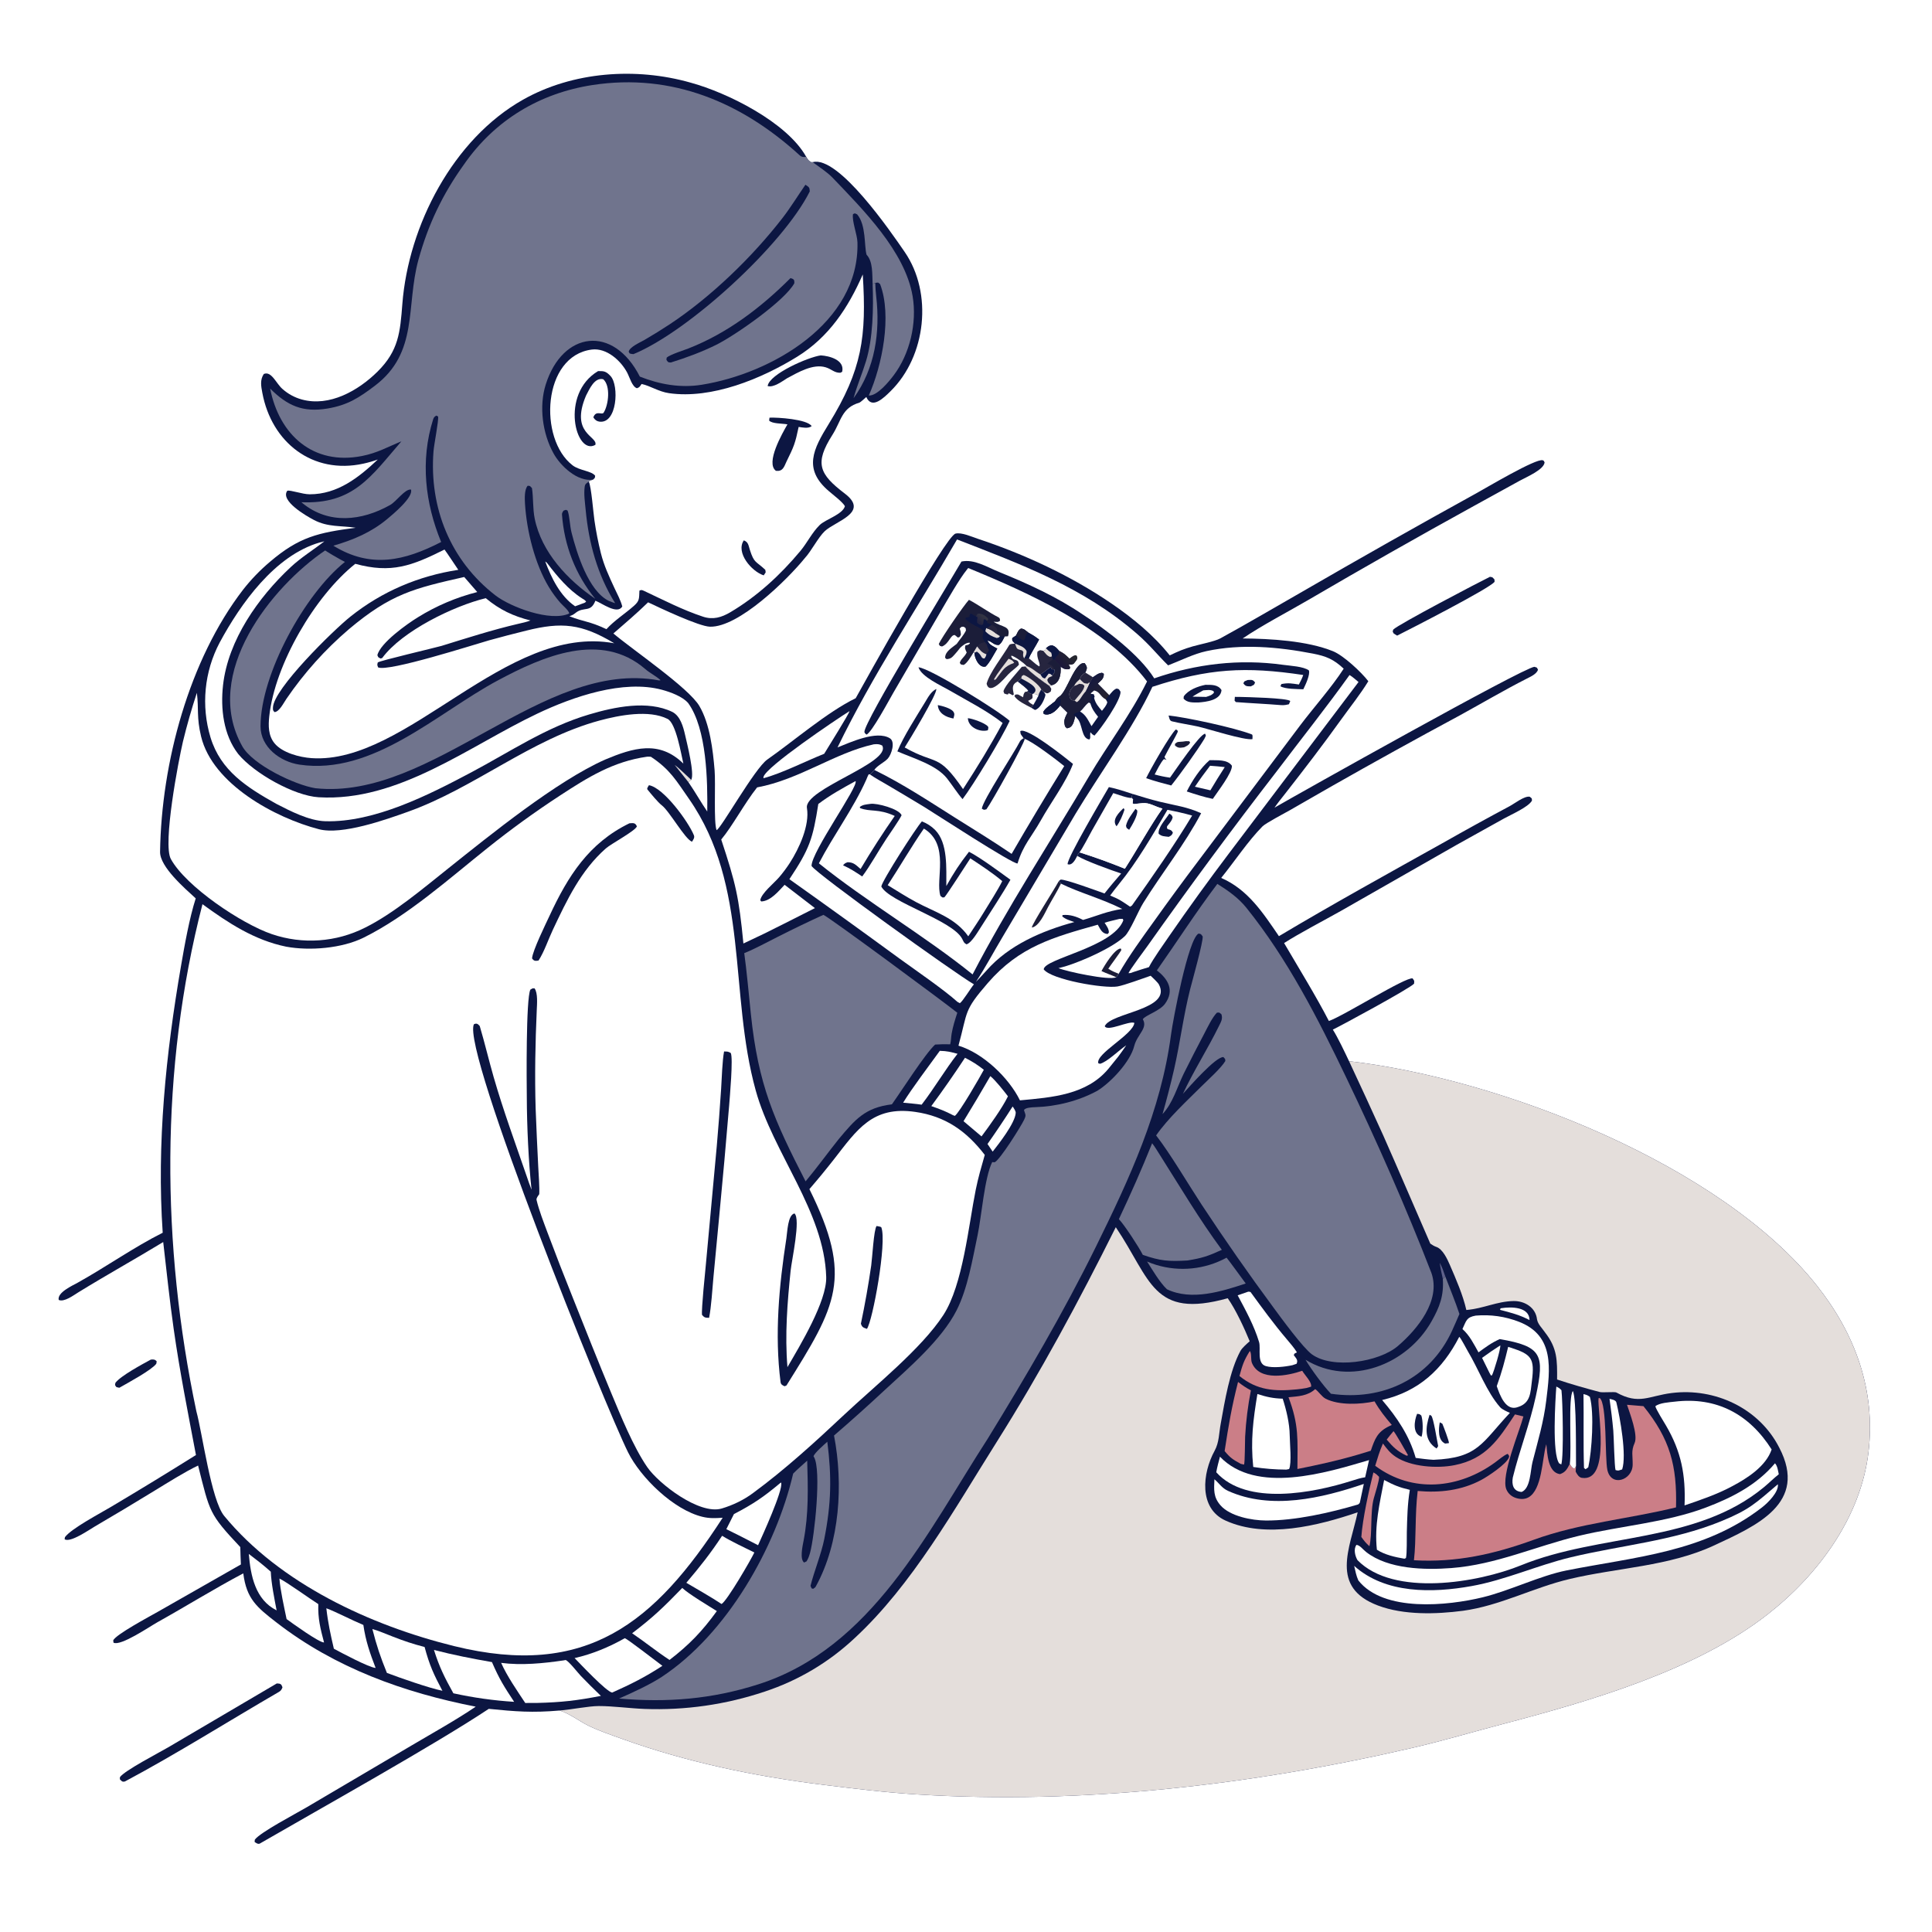 <?xml version="1.0" encoding="utf-8" ?><svg xmlns="http://www.w3.org/2000/svg" xmlns:xlink="http://www.w3.org/1999/xlink" width="400" height="400" viewBox="0 0 400 400"><rect x="0" y="0" width="400" height="400" fill="#808080" stroke="none"/><path fill="white" transform="scale(0.391 0.391)" d="M0 0L1024 0L1024 1024L0 1024L0 0Z"/><path fill="#0C1642" transform="scale(0.391 0.391)" d="M200.039 243.331C197.542 244.218 194.992 244.946 192.403 245.511C165.548 251.374 143.823 234.332 138.908 208.017C138.248 204.485 137.587 201.184 139.687 198.03C143.726 196.322 146.109 202.911 149.538 205.936C152.467 208.555 155.96 210.465 159.747 211.515C174.47 215.602 189.769 206.792 199.848 196.83C211.122 185.687 211.889 175.896 213.048 160.956C216.269 119.401 239.905 73.708 276.915 52.797C303.324 37.857 336.725 35.529 365.673 43.757C385.342 49.114 416.743 64.828 426.886 83.015C427.825 84.548 427.955 85.014 429.551 85.884L430.324 85.858C443.987 82.202 471.837 122.93 479.051 133.425C494.058 155.259 490.399 188.606 471.578 207.125C468.097 210.55 461.686 217.032 458.716 210.216C458.08 210.795 455.578 213.063 455.079 213.208C445.603 215.946 445.536 222.768 440.757 230.295C431.224 245.309 433.681 250.981 447.371 261.38C460.611 271.464 442.283 275.937 436.674 281.302C433.209 284.617 429.632 291.773 426.181 295.507C416.837 307.017 391.107 332.271 375.915 331.845C370.06 331.68 349.34 321.865 343.173 318.941C337.16 324.778 331.12 329.963 324.792 335.434C335.117 344.146 364.682 364.233 370.327 373.845C375.905 383.344 377.505 397.139 378.397 407.909C378.978 414.919 377.84 435.62 379.439 439.562C381.648 438.984 399.647 406.833 406.279 402.194C420.151 392.492 438.007 377.055 453.098 369.715C458.055 360.841 500.675 283.888 505.95 282.554C509.147 281.746 514.741 284.288 517.885 285.328C542.419 293.44 567.175 304.963 588.533 319.564C599.837 327.293 610.838 336.277 619.394 347.03C624.092 344.803 626.62 343.689 631.552 342.27C635.128 341.24 643.193 339.661 646.108 338.067C660.636 330.126 675.166 321.523 689.563 313.305C720.155 295.583 750.934 278.184 781.893 261.111C787.278 258.139 813.229 242.682 816.872 243.703C817.568 243.898 817.57 244.28 817.882 244.863C817.452 248.754 808.33 252.557 804.701 254.557L780.227 268.032C750.821 284.228 721.625 300.803 692.647 317.752C681.768 324.11 668.101 331.196 658.014 338.072C672.499 338.178 692.042 339.258 705.82 344.818C711.385 347.064 720.847 355.882 724.544 360.709C720.308 367.666 714.994 374.25 710.245 380.876C700.578 394.362 690.496 407.496 680.267 420.555C678.501 422.81 676.466 425.305 674.867 427.665C687.053 420.604 806.268 353.697 812.467 353.08C814.177 353.674 813.584 353.139 814.395 354.637C813.658 356.883 810.657 358.218 808.513 359.307C796.549 365.386 784.786 372.336 772.959 378.821C750.057 391.132 727.302 403.714 704.7 416.567L683.258 428.876C680.632 430.361 670.201 435.876 668.518 437.569C660.916 445.223 653.61 456.285 646.637 464.87C660.713 470.965 668.733 483.285 677.205 495.713C705.078 479.07 736.106 461.937 764.56 446.045C776.053 439.527 787.628 433.155 799.283 426.931C801.982 425.516 807.106 421.399 810.009 421.864C811.364 423.069 811.061 422.357 811.186 423.956C809.276 427.377 800.227 431.281 796.471 433.367L771.311 447.367L710.015 482.35C701.269 487.285 687.996 494.18 679.945 499.361C687.406 512.12 696.955 527.609 703.658 540.63C711.247 538.055 744.523 517.086 748.006 518.085C749.081 519.772 748.844 518.88 748.78 520.849C746.833 523.232 710.64 542.85 705.75 545.19C708.33 549.22 712.198 557.359 714.338 561.909C794.216 571.128 911.203 616.442 962.226 680.962C982.408 706.483 993.282 736.284 989.372 769.031C985.252 803.544 962.738 833.919 935.904 854.886C897.946 884.546 841.882 900.779 795.764 912.893C779.884 917.064 764.127 921.759 748.131 925.463C662.579 945.273 572.985 955.626 485.186 950.148C468.649 949.116 452.163 947.083 435.724 945.049C399.811 940.604 363.748 933.098 329.66 920.843C323.728 918.71 317.426 916.586 311.749 913.855C307.025 911.583 301.215 907.043 296.249 905.745C281.86 907.001 272.957 906.263 258.811 904.863C230.056 923.963 169.62 957.666 137.633 976.158C136.713 976.69 135.6 975.898 134.816 975.325L134.925 974.145C137.57 970.354 156.696 960.328 162.085 957.16L217.875 924.284C228.55 917.984 241.874 910.535 251.902 903.704C213.754 896.237 177.479 883.179 146.451 859.156C136.001 851.065 130.538 846.652 128.82 833.121C113.452 841.241 98.58 850.509 83.401 858.97C79.25 861.284 63.922 871.788 60.109 869.821L59.949 868.637C61.118 865.579 79.325 855.892 83.468 853.522L127.558 828.397C127.387 825.416 127.34 822.207 127.24 819.203C110.61 801.489 111.157 800.84 104.896 776.017C97.838 779.376 88.801 785.108 82.007 789.239C71.453 795.717 60.83 802.082 50.139 808.331C46.973 810.181 37.364 816.941 34.222 815.086L34.373 813.967C37.695 809.4 53.138 801.288 58.691 797.957C73.824 788.97 88.849 779.802 103.761 770.453C99.53 748.056 95.202 726.451 91.979 703.78C89.746 688.077 88.245 673.345 86.422 657.679C71.58 666.7 56.334 675.16 41.536 684.274C38.918 685.887 33.958 689.628 31.09 688.332C30.182 684.403 38.289 680.788 41.164 679.187C56.228 670.799 70.75 660.492 86.156 652.748C82.944 605.571 87.822 557.989 95.845 511.482C97.753 500.425 100.273 486.208 103.64 475.707C97.943 470.478 84.642 459.046 84.759 451.074C85.453 403.889 100.145 349.306 128.757 312.193C132.972 306.809 137.733 301.876 142.964 297.474C158.443 284.25 168.592 282.046 188.32 279.454C180.542 278.232 173.73 279.25 166.212 275.323C162.143 273.198 148.226 265.158 152.124 259.866C153.743 259.336 160.085 261.734 163.995 261.734C178.766 261.736 189.964 252.841 200.039 243.331Z"/><path fill="#E4DEDB" transform="scale(0.391 0.391)" d="M714.338 561.909C794.216 571.128 911.203 616.442 962.226 680.962C982.408 706.483 993.282 736.284 989.372 769.031C985.252 803.544 962.738 833.919 935.904 854.886C897.946 884.546 841.882 900.779 795.764 912.893C779.884 917.064 764.127 921.759 748.131 925.463C662.579 945.273 572.985 955.626 485.186 950.148C468.649 949.116 452.163 947.083 435.724 945.049C399.811 940.604 363.748 933.098 329.66 920.843C323.728 918.71 317.426 916.586 311.749 913.855C307.025 911.583 301.215 907.043 296.249 905.745C302.32 905.288 311.653 903.377 317.061 903.369C324.438 903.358 333.514 904.604 341.22 904.897C362.792 905.714 384.334 902.618 404.803 895.758C422.524 889.937 438.76 880.315 452.375 867.565C483.116 839.197 505.467 798.915 527.621 763.774C550.907 726.84 571.35 688.887 590.822 649.819C609.568 677.595 610.224 698.522 650.096 687.438C654.308 693.364 658.961 703.446 661.731 710.218C660.305 711.472 657.747 713.664 656.839 715.326C651.111 725.812 648.524 742.056 646.396 753.809C645.442 758.787 645.62 763.716 643.14 768.234C636.733 779.91 634.51 798.692 649.05 805.216C670.425 814.806 697.737 807.961 718.897 800.789C714.805 819.906 704.019 840.496 729.68 850.153C743.343 855.295 760.394 854.785 774.631 852.933C794.275 850.275 812.011 840.606 831.179 836.093C856.457 830.08 883.743 829.468 907.68 818.307C929.911 807.941 957.535 796.057 942.16 766.594C931.557 745.68 908.076 734.766 885.217 737.618C872.968 739.147 867.935 744.025 855.887 737.337C855.004 736.847 848.653 737.51 847.047 737.085C839.472 735.082 831.949 732.957 824.498 730.46C824.557 720.286 824.688 713.958 818.071 705.478C816.627 703.305 814.303 701.237 813.862 698.575C813.165 692.415 807.437 688.799 801.395 688.92C792.52 689.099 785.686 692.865 776.449 693.664C774.671 685.776 770.946 677.243 767.72 669.803C766.329 666.594 763.914 661.342 760.47 660.221C759.424 659.88 758.273 659.143 757.364 658.511C749.009 639.386 740.83 620.154 732.375 601.071C726.443 587.98 720.431 574.926 714.338 561.909Z"/><path fill="#70748D" transform="scale(0.391 0.391)" d="M143.048 205.76C152.177 214.833 160.299 218.505 173.431 216.316C184.097 214.537 190.216 210.533 198.501 204.26C221.769 186.646 214.809 162.313 221.547 137.623C226.76 118.739 234.352 102.856 245.703 87.05C262.044 63.508 285.955 49.29 313.729 45.024C355.845 38.556 392.8 54.252 423.382 82.189C424.478 83.191 425.513 83.282 426.886 83.015C427.825 84.548 427.955 85.014 429.551 85.884L430.324 85.858C433.493 88.224 438.073 91.188 440.814 94.053C456.969 110.941 479.243 133.119 483.247 156.854C485.659 171.144 481.718 187.522 473.178 198.785C470.675 202.091 464.445 209.734 460.032 209.434C467.116 193.488 472.406 167.218 466.028 150.457C464.617 149.328 465.424 149.607 463.463 149.782L462.059 150.407C461.813 145.17 462.287 138.432 458.85 134.866C457.535 130.214 458.702 119.096 453.836 113.47C452.311 112.884 453.007 112.808 451.677 113.38C451.01 116.996 453.92 124.185 454.033 128.331C455.2 170.908 408.553 197.833 371.518 203.74C360.267 205.535 349.282 203.549 338.802 199.422C324.775 171.801 297.892 175.303 288.971 203.617C285.316 215.219 287.277 229.502 293.039 239.962C296.76 246.784 305.846 255.278 314.054 253.962C313.319 254.251 312.286 254.534 311.806 255.045C310.473 255.905 309.807 256.234 309.6 257.742C309.067 261.624 309.748 266.012 310.106 269.867C311.75 287.562 316.275 304.186 325.739 319.411C325.03 319.175 322.912 318.444 322.303 318.143C311.526 312.818 305.464 292.944 302.686 282.206C301.69 278.358 301.66 273.293 300.556 270.373C299.318 269.78 299.989 269.907 298.44 270.373C297.994 270.953 297.521 271.671 297.578 272.453C298.757 288.893 304.747 304.332 315.205 317.071C300.678 307.188 286.728 292.492 283.114 274.539C282.071 269.361 282.482 263.776 281.68 258.45C280.283 257.094 281.064 257.377 279.424 257.211C277.631 259.147 277.829 264.05 277.986 266.641C278.86 281.076 283.208 298.572 290.643 310.886C292.41 313.807 294.428 316.569 296.672 319.141C297.963 320.611 301.248 323.259 301.429 324.866C291.484 329.424 270.34 321.449 262.358 315.286C238.473 296.843 227.209 268.748 229.548 238.944C229.836 235.278 232.334 222.778 231.984 220.577L231.12 220.051C230.185 220.514 229.708 220.914 229.35 222.053C222.436 244.012 225.169 266.62 233.597 286.998C214.055 297.039 196.347 301.164 176.516 288.957C187.061 285.895 196.636 281.867 205.125 274.761C207.854 272.477 219.033 263.29 217.612 259.211C214.365 258.865 210.016 265.473 206.53 267.432C191.571 275.839 174.086 277.822 160.126 266.387L159.584 265.937C187.116 267.096 196.386 252.399 212.534 233.701C205.134 236.716 199.83 239.852 191.663 241.463C165.882 246.547 147.874 230.331 143.048 205.76Z"/><path fill="#0C1642" transform="scale(0.391 0.391)" d="M426.479 97.825C428.42 99.07 428.703 99.23 428.78 101.38C414.578 129.732 364.712 175.453 335.446 187.507C334.543 187.488 334.344 187.385 333.455 187.187L332.898 186.249C333.349 183.698 339.048 181.287 341.308 179.963C345.877 177.311 350.369 174.527 354.777 171.615C376.539 157.179 398.324 136.113 414.348 115.44C418.515 110.064 422.547 103.512 426.479 97.825Z"/><path fill="#0C1642" transform="scale(0.391 0.391)" d="M418.587 147.248C420.474 147.764 420.672 148.245 420.618 149.96C415.578 159.27 389.295 177.597 379.202 182.607C371.752 186.304 363.217 189.48 355.225 191.949C353.65 191.961 353.614 191.598 352.875 190.53C352.924 190.138 352.974 189.747 353.023 189.356C354.712 187.797 362.504 185.305 364.497 184.525C385.263 176.395 402.965 162.862 418.587 147.248Z"/><path fill="white" transform="scale(0.391 0.391)" d="M456.844 145.325C458.911 178.352 456.52 195.727 438.858 224.444C430.648 237.792 425.037 248.417 439.053 260.197C440.965 261.885 446.318 265.905 447.394 268.037C446.18 272.428 437.128 274.977 434.015 278.029C430.012 281.953 427.386 287.455 423.837 291.714C413.264 304.404 400.941 315.777 386.685 324.209C382.062 326.938 377.537 328.276 372.313 326.56C361.431 322.985 351.302 317.691 340.965 312.856C339.924 312.369 339.513 312.271 338.584 312.747C338.361 316.874 338.756 318.057 335.746 320.74C331 324.971 325.338 328.497 321.105 333.159C312.226 328.914 309.283 329.362 301.509 326.308C303.18 325.69 303.442 325.579 304.812 324.503C309.313 320.966 312.693 324.654 315.275 318.081C318.836 319.442 326.842 325.592 329.503 321.154C328.648 317.804 326.821 314.532 325.352 311.357C322.48 305.155 319.826 299.52 318.157 292.86C316.741 287.173 315.611 281.418 314.772 275.617C314.133 271.205 313.138 258.036 311.806 255.045C312.286 254.534 313.319 254.251 314.054 253.962C315.207 252.752 314.906 253.438 315.145 251.915C313.269 249.332 306.839 249.207 303.177 246.386C285.048 232.424 287.172 188.41 313.361 185.098C321.183 184.108 328.705 190.91 332.091 197.301C333.456 199.878 334.708 204.778 337.265 205.574C338.734 205.086 338.822 204.621 339.727 203.322C344.461 204.337 348.709 207.393 354.288 208.193C376.863 211.431 403.172 200.593 422.074 188.916C438.914 178.513 449.172 162.89 456.844 145.325Z"/><path fill="#0C1642" transform="scale(0.391 0.391)" d="M316.681 196.508C319.692 196.437 320.905 196.527 323.322 199.159C327.912 204.156 326.8 224.705 317.277 223.244C315.922 223.036 314.945 222.256 314.181 220.995C315.598 217.036 318.734 219.921 319.619 218.537C322.3 214.348 323.381 204.241 319.41 200.802C314.82 199.696 312.146 205.993 310.317 209.463C301.674 229.729 316.66 230.928 315.248 235.558C304.803 241.54 296.389 208.567 316.681 196.508Z"/><path fill="#0C1642" transform="scale(0.391 0.391)" d="M407.453 221.156C411.625 220.95 427.402 221.942 429.786 225.645C427.947 227.047 424.987 226.363 422.898 226.058C421.049 234.858 420.398 236.394 416.496 244.33C415.101 247.382 414.519 249.691 410.876 249.317C405.188 245.137 414.294 229.393 416.961 224.701C414.108 224.182 408.877 224.434 407.265 222.698L407.453 221.156Z"/><path fill="#0C1642" transform="scale(0.391 0.391)" d="M434.602 188.185C439.247 188.45 447.392 190.62 445.941 196.87L444.987 197.384C441.784 197.481 440.419 195.476 437.245 194.502C430.522 192.439 422.561 197.197 416.795 200.276C414.161 201.926 409.54 205.396 406.475 204.408C407.354 198.066 427.985 189.075 434.602 188.185Z"/><path fill="#0C1642" transform="scale(0.391 0.391)" d="M393.86 286.132C396.274 287.041 396.258 288.641 397.08 291.209C399.379 298.397 400.253 297.015 405.232 301.723C405.526 303.639 405.631 302.666 404.385 304.659C397.933 302.576 389.47 292.583 393.86 286.132Z"/><path fill="#70748D" transform="scale(0.391 0.391)" d="M462.059 150.407L463.463 149.782C463.527 152.224 463.692 154.521 463.968 156.951C466.128 175.93 463.376 195.124 451.981 210.844C453.899 203.872 456.557 197.836 458.578 191.181C462.243 179.108 462.578 163.164 462.059 150.407Z"/><path fill="white" transform="scale(0.391 0.391)" d="M342.598 400.685C343.325 400.597 343.925 400.685 344.671 400.73C354.891 407.502 358.092 413.389 364.878 423.085C396.904 469.157 385.845 525.741 400.172 577.429C409.413 610.77 436.481 641.461 437.488 676.19C437.86 689.012 423.7 712.337 416.963 723.92C415.549 706.838 416.895 689.782 418.656 672.789C419.241 667.136 424.061 645.47 420.686 642.535C417.123 643.308 416.917 652.391 416.401 655.708C412.524 680.666 410.092 706.743 413.322 731.877C413.49 733.186 414.479 733.602 415.458 734.041L416.451 733.615C442.958 691.226 451.89 676.663 428.593 629.657C433.061 624.494 437.4 619.22 441.607 613.842C453.861 598.131 461.985 585.512 484.606 588.763C500.604 591.063 511.707 598.863 521.446 611.532C519.611 617.963 517.982 623.48 516.663 630.014C512.889 648.703 509.872 680.371 499.533 696.302C487.931 714.181 462.975 734.107 446.909 749.213C431.843 763.381 415.487 778.287 398.884 790.474C393.988 794.191 387.998 797.05 382.149 798.777C370.33 802.265 348.761 785.65 342.713 776.841C335.319 766.07 328.649 749.593 323.544 737.34C316.694 720.902 310 703.946 303.368 687.306C298.724 675.776 294.223 664.189 289.867 652.547C287.845 647.094 285.451 641.046 284.111 635.406C283.88 634.435 284.917 633.259 285.539 632.328C285.755 628.846 285.177 621.388 285 617.69C284.48 607.51 284.024 597.326 283.633 587.14C283.101 569.723 283.447 552.114 284.227 534.721C284.363 531.694 284.858 525.783 283.06 523.36C281.542 523.358 282.277 523.206 280.828 524.027C278.473 528.868 278.838 573.012 278.952 581.076C278.99 596.018 279.867 615.315 281.461 629.986C280.516 627.631 279.712 625.222 278.887 622.823C272.897 605.401 266.515 588.09 261.412 570.38C258.819 561.38 256.693 552.262 254.026 543.288C253.005 542.128 252.341 541.666 250.929 542.371C244.357 556.127 320.426 744.669 332.578 769.046C339.27 782.472 356.682 799.485 371.978 803.176C375.7 804.074 378.917 803.939 382.671 803.659C346.624 859.411 310.617 888.919 240.457 871.627C196.347 860.755 148.281 838.623 118.706 802.689C111.804 794.304 107.135 758.819 103.973 747.277C85.438 659.448 84.687 566.04 107.21 478.778C120.853 488.714 134.702 497.836 151.515 501.271C163.977 503.581 181.08 502.187 192.617 496.459C215.876 484.912 237.799 465.282 258.054 449.109C270.388 439.232 283.191 429.956 296.42 421.314C311.304 411.584 324.634 403.252 342.598 400.685Z"/><path fill="#0C1642" transform="scale(0.391 0.391)" d="M383.402 556.772C385.15 556.823 385.362 556.692 386.917 557.538C388.338 559.916 386.378 581.471 386.093 585.358C384.486 604.769 382.748 624.17 380.882 643.558L377.766 676.392C377.189 682.757 376.655 691.828 375.474 697.805C373.422 697.754 372.968 697.704 371.729 696.254C371.344 693.287 373.395 673.497 373.814 669.033L379.545 606.843C380.418 596.798 381.183 586.743 381.838 576.682C382.188 571.117 382.455 561.842 383.402 556.772Z"/><path fill="#0C1642" transform="scale(0.391 0.391)" d="M333.293 435.942C335.357 435.83 336.354 435.551 337.246 437.572C336.379 439.994 323.659 446.727 320.764 449.282C307.555 460.939 300.167 476.613 292.779 492.25C290.445 497.189 288.127 504.075 285.169 508.605C283.383 508.949 282.698 508.872 281.725 507.471C282.024 503.347 289.005 489.178 290.988 484.912C300.788 463.823 311.775 446.428 333.293 435.942Z"/><path fill="#0C1642" transform="scale(0.391 0.391)" d="M464.155 649.191C464.78 649.29 466.525 649.525 466.679 649.922C469.732 657.795 462.055 699.597 459.048 703.658C457.062 702.953 456.507 702.823 455.855 700.926C458.003 690.705 459.827 680.418 461.324 670.082C461.909 665.883 462.67 651.222 464.155 649.191Z"/><path fill="#0C1642" transform="scale(0.391 0.391)" d="M343.62 415.776C351.388 417.074 364.46 435.037 367.434 442.291C367.965 443.586 367.02 444.712 366.415 445.704C362.658 444.295 354.543 429.545 350.354 426.357C348.421 424.886 344.461 420.069 342.839 418.054C342.375 417.478 343.26 416.438 343.62 415.776Z"/><path fill="#70748D" transform="scale(0.391 0.391)" d="M644.601 468.026C650.32 471.621 655.666 475.352 659.96 480.661C681.797 507.803 697.896 539.361 712.906 570.684C729.022 604.316 744.457 639.206 757.932 673.984C763.107 688.607 750.475 703.938 740.204 712.717C730.073 721.377 705.477 725.027 694.649 717.125C689.954 713.699 678.375 697.911 674.41 692.491C661.223 674.653 648.523 656.461 636.325 637.933C629.217 627.102 619.798 611.053 612.18 601.211C618.62 591.974 628.479 582.912 636.434 574.993C639.654 571.787 646.607 565.576 648.828 561.817C648.683 560.309 648.895 561.032 647.821 559.743C643.821 559.385 629.621 575.619 626.353 579.223C631.977 567.143 639.579 555.301 645.465 543.257C646.59 540.956 647.547 539.46 646.745 537.046C645.279 535.949 646.057 536.151 644.398 536.203C641.968 538.602 639.397 544.023 637.731 547.204C634.006 554.264 630.362 561.367 626.8 568.512C623.042 576.241 621.139 583.885 615.567 589.943C617.822 582.043 619.875 574.086 621.722 566.081C624.89 552.142 626.63 537.91 630.156 523.961C631.056 520.403 637.341 497.97 636.819 495.819C635.602 494.353 636.336 494.76 634.695 494.321C629.22 496.895 621.084 540.131 620.049 547.961C614.731 588.203 598.121 623.997 580.272 660.211C563.065 695.125 543.434 728.538 522.983 761.852C491.037 811.287 461.628 872.689 401.488 891.886C376.896 899.736 353.389 901.611 327.813 899.396C334.837 896.31 344.245 892.012 350.549 887.84C384.879 865.115 410.821 819.597 419.989 780.293C421.995 778.214 425.214 775.449 427.421 773.437C427.835 787.711 428.245 801.737 425.502 815.848C424.954 818.672 423.401 825.626 425.796 827.382L427.077 826.76C427.997 825.31 428.494 823.819 428.95 822.171C431.266 813.79 435.075 778.401 431.012 771.52C430.936 771.393 430.854 771.269 430.775 771.144C431.25 769.327 436.459 764.915 438.071 763.413C440.433 781.936 440.202 796.14 436.458 814.96C434.892 822.828 431.144 831.851 429.17 839.738C429.362 840.177 429.554 840.617 429.746 841.056L430.582 841.293C431.087 840.996 431.661 840.62 431.952 840.094C444.815 816.808 446.571 785.639 441.623 760.124C450.727 752.28 459.676 744.258 468.464 736.062C481.228 724.298 498.679 709.327 506.526 693.841C512.423 682.206 514.956 666.788 517.632 654.113C519.737 644.14 521.294 623.528 525.384 615.339L526.646 615.439C529.344 614.436 540.7 596.297 542.273 592.942C543.48 590.369 543.022 590.464 542.214 587.853C542.714 586.468 546.596 586.31 548.071 586.265C559.411 585.92 570.996 583.008 580.986 577.622C588.293 573.139 598.502 562.175 600.581 553.901C602.129 547.745 607.947 544.456 605.135 539.712C606.273 537.664 614.076 535.376 616.864 531.545C622.124 524.314 618.422 518.343 612.569 513.839C623.682 498.019 632.787 483.689 644.601 468.026Z"/><path fill="white" transform="scale(0.391 0.391)" d="M506.768 285.644C540.83 298.887 573.585 310.932 601.906 335.483C608.947 341.587 612.524 346.417 618.528 352.318C625.131 349.789 632.001 346.258 638.846 344.778C657.265 340.794 676.832 342.524 695.208 346.087C702.296 347.461 706.224 349.124 711.504 354.075C705.161 363.944 695.518 374.714 688.28 384.322L634.609 455.759C626.601 466.353 618.741 477.058 611.032 487.872C604.963 496.301 597.515 506.527 592.364 515.632L591.035 517.464C587.434 519.294 564.76 514.459 560.47 512.641C561.987 512.281 563.491 511.871 564.981 511.411C573.445 508.733 588.941 501.943 595.565 495.758C598.402 493.11 602.65 482.507 605.38 478.121C615.152 462.42 627.487 446.875 636.022 430.62C628.78 427.257 622.034 426.46 614.341 424.578C609.278 423.339 604.581 421.901 599.609 420.362L599.198 422.536L599.961 423.274L599.718 425.436C600.92 425.946 600.489 425.737 602.05 425.571L604.928 425.279C608.808 424.924 611.338 427.082 615.53 428.156C609.709 436.18 601.596 450.79 595.632 460.004C587.742 456.775 579.721 453.876 571.59 451.312C571.226 451.843 570.598 452.65 570.397 453.199C574.59 455.82 588.643 460.871 593.665 462.533C590.649 466.049 587.716 469.442 584.863 473.101C581.128 471.793 564.353 465.567 561.622 465.754L560.673 466.513L561.795 467.891C571.064 472.528 583.249 475.802 594.26 481.304C586.147 482.493 581.23 484.875 573.492 487.119C570.166 485.389 566.456 484.101 562.679 484.54L562.452 485.176C564.041 486.76 566.67 487.433 568.875 488.237C551.901 492.821 534.238 500.386 522.417 513.855C520.6 515.925 518.665 517.922 516.763 519.916C521.758 512.374 526.283 503.785 530.981 495.947L569.581 430.797C582.044 410.083 600.268 385.083 610.2 363.683C639.872 353.938 659.402 352.814 690.084 357.416C689.405 359.368 688.719 360.604 687.767 362.452C683.953 361.897 682.29 361.481 678.5 362.22L678 363.375C680.482 364.926 686.942 364.862 690.113 364.976L690.399 364.404C691.454 362.252 693.802 357.133 693.078 354.985C690.169 352.868 683.28 352.569 679.485 352.039C656.214 348.788 633.348 351.516 611.186 359.197C603.347 346.676 585.744 333.446 573.316 325.366C559.461 315.979 544.325 309.086 528.864 302.804C522.657 300.281 515.835 295.898 509.104 297.346C502.373 308.952 457.521 382.296 457.72 387.539C457.746 388.207 458.351 388.538 458.795 388.977C461.471 388.164 471.052 370.198 473.068 366.753L498.121 323.732C501.794 317.511 507.838 306.734 512.137 301.432L512.678 300.774C544.687 313.88 585.88 332.454 607.38 360.84C598.681 378.464 586.555 394.322 576.595 411.17C556.181 445.7 533.437 480.46 514.994 515.963C490.235 495.927 458.435 477.173 433.608 457.132C441.279 442.396 451.836 428.178 458.674 412.927C459.2 411.753 459.297 411.224 459.994 409.983L460.619 410.041C461.743 409.258 462.065 408.724 462.971 407.687C464.323 405.477 468.412 403.61 470.146 401.629C472.042 399.463 474.251 392.797 471.19 390.921C464.104 386.579 450.085 393.167 443.482 395.769C462.174 357.286 485.449 322.465 506.768 285.644Z"/><path fill="white" transform="scale(0.391 0.391)" d="M589.491 419.956C591.982 420.701 596.915 422.629 599.198 422.536L599.961 423.274L599.718 425.436C600.92 425.946 600.489 425.737 602.05 425.571L604.928 425.279C608.808 424.924 611.338 427.082 615.53 428.156C609.709 436.18 601.596 450.79 595.632 460.004C587.742 456.775 579.721 453.876 571.59 451.312C572.978 449.716 576.929 442.071 578.186 439.801C581.921 433.167 585.689 426.552 589.491 419.956Z"/><path fill="#0C1642" transform="scale(0.391 0.391)" d="M601.265 428.296L602.169 429.122C602.619 431.662 599.357 437.112 597.91 439.392C596.276 438.142 596.698 438.912 596.225 437.247C596.946 433.965 599.309 431.141 601.265 428.296Z"/><path fill="#0C1642" transform="scale(0.391 0.391)" d="M594.964 427.892L595.43 428.736C594.64 431.325 592.894 435.405 591.219 437.521C588.482 434.145 592.546 430.205 594.964 427.892Z"/><path fill="#0C1642" transform="scale(0.391 0.391)" d="M541.99 390.863C540.706 388.95 540.324 389.063 540.253 387.139C543.624 384.774 564.684 401.657 568.16 404.497C564.589 414.045 556.273 425.192 551.145 434.374C546.29 443.066 541.783 447.328 538.811 457.21C536.505 457.81 494.22 430.249 489.335 427.26C482.969 423.406 476.579 419.591 470.166 415.816C467.913 414.487 462.502 411.483 460.619 410.041C461.743 409.258 462.065 408.724 462.971 407.687C478.133 415.127 491.484 423.997 505.742 432.987C515.897 439.391 525.724 445.354 535.672 452.137C544.731 436.506 554.015 421.007 563.521 405.644C559.493 402.362 547.064 392.877 542.603 391.248L541.99 390.863Z"/><path fill="#0C1642" transform="scale(0.391 0.391)" d="M587.161 416.777C591.534 417.688 595.373 418.997 599.609 420.362L599.198 422.536C596.915 422.629 591.982 420.701 589.491 419.956C585.689 426.552 581.921 433.167 578.186 439.801C576.929 442.071 572.978 449.716 571.59 451.312C571.226 451.843 570.598 452.65 570.397 453.199C569.533 454.974 567.754 458.566 565.303 457.592C565.114 454.114 584.328 421.713 587.161 416.777Z"/><path fill="#0C1642" transform="scale(0.391 0.391)" d="M541.99 390.863L542.603 391.248C542.27 394.036 525.015 425.02 522.318 428.534C520.627 428.882 521.41 428.991 519.884 428.212C520.479 423.548 537.183 398.433 540.053 392.601C540.38 391.935 541.34 391.261 541.99 390.863Z"/><path fill="#1B1D39" transform="scale(0.391 0.391)" d="M560.673 466.513L561.795 467.891C559.848 471.974 557.093 476.258 554.948 480.307C553.22 483.57 550.181 490.576 546.358 491.144C546.698 488.813 557.998 471.496 560.673 466.513Z"/><path fill="#1B1D39" transform="scale(0.391 0.391)" d="M583.253 514.187C584.722 511.403 590.115 502.472 593.43 502.221L593.789 502.972C593.324 504.139 588.224 510.84 586.856 512.964C589.01 514.29 589.999 514.686 592.364 515.632L591.035 517.464C588.804 516.378 586.058 515.554 583.253 514.187Z"/><path fill="#0C1642" transform="scale(0.391 0.391)" d="M488.147 434.933C490.792 435.934 493.193 437.49 495.186 439.496C502.042 446.491 501.013 459.84 501.092 469.167C505.108 462.036 507.974 457.581 513.096 451.013C519.135 454.109 529.456 461.803 535.04 465.839C530.704 473.544 524.611 482.659 519.82 490.261C518.028 492.97 514.531 499.236 511.777 500.042C510.342 499.237 510.39 498.899 509.492 497.139C504.479 487.323 470.826 477.671 466.661 469.413C467.096 466.317 485.007 438.398 488.147 434.933Z"/><path fill="white" transform="scale(0.391 0.391)" d="M489.198 438.749C503.187 447.152 495.129 465.847 497.979 474.406C499.354 475.383 498.645 475.28 500.073 475.132C501.33 473.879 512.136 457.032 513.796 454.503C519.628 458.352 525.349 462.066 530.706 466.56C528.441 471.162 523.837 478.331 521.056 482.906C518.606 486.99 515.349 491.736 512.712 495.787C505.753 485.939 495.125 483.066 484.978 477.615C480.145 475.019 474.771 471.603 470.051 468.706C476.559 458.772 482.451 448.52 489.198 438.749Z"/><path fill="#0C1642" transform="scale(0.391 0.391)" d="M558.566 371.446C559.234 370.428 559.868 369.436 560.929 368.827C564.913 366.539 569.162 350.053 574.359 351.163C576.02 353.488 575.624 353.935 574.683 356.198L578.677 358.643C580.381 357.492 581.529 356.436 583.529 356.252L584.474 356.786C584.549 359.413 583.112 360.176 581.258 361.972L587.318 368.126C588.474 366.824 589.732 365.05 591.297 364.589C592.911 365.067 592.179 364.637 593.332 366.262C593.639 370.717 582.785 386.138 579.528 389.501C578.144 388.711 578.537 388.938 577.382 387.737C577.001 389.999 577.729 390.371 576.843 391.573C572.393 391.036 573.306 382.929 570.264 380.284C570.404 380.405 569.292 379.066 569.378 379.174C568.591 381.992 568.241 385.381 564.879 385.609L563.951 384.641C563.09 381.355 563.763 380.5 565.224 377.354L561.352 373.521C559.394 376.213 556.286 379.181 552.741 378.067L552.484 376.962C553.434 374.989 556.585 373.14 558.566 371.446Z"/><path fill="#1B1D39" transform="scale(0.391 0.391)" d="M558.566 371.446C559.234 370.428 559.868 369.436 560.929 368.827C564.913 366.539 569.162 350.053 574.359 351.163C576.02 353.488 575.624 353.935 574.683 356.198L578.677 358.643L577.123 361.52C576.454 363.084 575.82 364.376 575.056 365.896L577.619 367.098L577.714 367.418C577.73 369.01 577.905 370.995 577.346 372.409L576.525 371.997C574.339 373.599 573.751 375.281 571.912 376.741C570.376 377.214 569.634 377.304 568.433 378.39C569.045 379.009 568.723 378.756 569.378 379.174C568.591 381.992 568.241 385.381 564.879 385.609L563.951 384.641C563.09 381.355 563.763 380.5 565.224 377.354L561.352 373.521C559.394 376.213 556.286 379.181 552.741 378.067L552.484 376.962C553.434 374.989 556.585 373.14 558.566 371.446Z"/><path fill="#E4DEDB" transform="scale(0.391 0.391)" d="M571.775 359.626C572.447 357.72 573.089 357.31 574.683 356.198L578.677 358.643L577.123 361.52C576.454 363.084 575.82 364.376 575.056 365.896L574.453 366.574C572.748 368.511 571.65 371.239 570.098 371.789L569.041 370.937C567.297 370.665 568.047 371.013 566.712 369.852C565.533 367.07 566.562 365.136 568.708 363.253C569.698 361.394 570.19 361.098 571.775 359.626Z"/><path fill="#26253F" transform="scale(0.391 0.391)" d="M568.708 363.253C569.693 362.923 570.614 362.568 571.525 362.068C573.511 362.422 572.862 361.951 574.167 363.047C574.207 365.488 570.723 368.722 569.041 370.937C567.297 370.665 568.047 371.013 566.712 369.852C565.533 367.07 566.562 365.136 568.708 363.253Z"/><path fill="#26253F" transform="scale(0.391 0.391)" d="M571.775 359.626C572.447 357.72 573.089 357.31 574.683 356.198L578.677 358.643L577.123 361.52L576.618 361.451L575.879 362.029C573.429 361.784 574.049 361.679 571.775 359.626Z"/><path fill="#0C1642" transform="scale(0.391 0.391)" d="M558.566 371.446L561.328 370.044L561.747 370.525L561.352 373.521C559.394 376.213 556.286 379.181 552.741 378.067L552.484 376.962C553.434 374.989 556.585 373.14 558.566 371.446Z"/><defs><linearGradient id="gradient_0" gradientUnits="userSpaceOnUse" x1="586.946" y1="367.531" x2="578.345" y2="359.134"><stop offset="0" stop-color="#26232F"/><stop offset="1" stop-color="#15193F"/></linearGradient></defs><path fill="url(#gradient_0)" transform="scale(0.391 0.391)" d="M578.677 358.643C580.381 357.492 581.529 356.436 583.529 356.252L584.474 356.786C584.549 359.413 583.112 360.176 581.258 361.972L587.318 368.126C586.676 368.903 586.085 369.531 585.581 370.399C582.376 368.66 582.589 366.359 579.373 365.615L577.619 367.098L575.056 365.896C575.82 364.376 576.454 363.084 577.123 361.52L578.677 358.643Z"/><path fill="white" transform="scale(0.391 0.391)" d="M571.912 376.741C573.751 375.281 574.339 373.599 576.525 371.997L577.346 372.409C578.236 375.419 579.486 377.107 581.455 379.548L577.957 384.511C576.124 381.288 575.066 378.625 571.912 376.741Z"/><path fill="white" transform="scale(0.391 0.391)" d="M577.619 367.098L579.373 365.615C582.589 366.359 582.376 368.66 585.581 370.399L586.333 371.793C585.959 373.524 584.618 374.948 583.504 376.394C581.749 374.414 580.109 372.516 579.405 369.748C579.125 368.651 580.123 370.067 579.179 367.585L577.714 367.418L577.619 367.098Z"/><path fill="#1B1D39" transform="scale(0.391 0.391)" d="M506.585 340.954C508.371 338.341 509.921 336.897 511.482 333.901C511.24 332.21 511.634 332.866 510.292 331.854C508.715 331.951 509.409 331.677 508.185 332.81C508.677 334.361 508.717 334.409 508.82 336.018C507.992 337.528 508.595 337.121 507.218 337.609L505.595 336.269C503.26 336.074 502.647 340.738 498.815 342.319C497.321 341.876 497.869 342.313 497.092 340.995C498.754 337.357 510.278 320.654 513.066 317.615C517.033 319.619 524.07 324.55 528.541 326.782C529.594 327.307 529.464 327.936 529.529 328.745C528.234 329.629 528.09 329.281 526.153 329.233C530.703 332.282 535.419 331.308 533.762 336.914L531.968 337.043C531.082 338.754 530.446 340.437 528.891 341.522C526.087 341.678 525.515 339.71 522.87 339.173C524.049 341.625 525.568 342.042 528.086 343.438C526.541 346 523.85 351.212 521.867 352.951C518.399 353.804 515.984 348.425 515.963 345.646L515.438 345.564C514.44 347.263 511.97 351.367 510.253 352.1C508.521 351.744 509.103 352.214 508.212 350.999C508.764 348.847 510.699 348.028 511.882 345.499C511.173 343.904 510.634 343.286 511.283 341.682C512.605 341.478 512.554 341.56 513.568 340.713L513.482 340.335C511.684 340.137 509.56 341.911 508.394 343.062C507.463 344.287 506.481 345.471 505.45 346.613C504.084 348.153 503.369 348.902 501.224 349.025L500.455 348.329C500.43 344.931 504.082 342.997 506.585 340.954Z"/><path fill="#0C1642" transform="scale(0.391 0.391)" d="M521.521 339.949C519.73 337.324 520.287 337.743 520.73 334.187C519.39 332.05 514.36 331.059 511.167 327.756L511.362 327.062L513.387 326.634L513.366 325.81L513.755 325.188L513.322 325.018L514.371 324.971C515.118 325.538 515.926 325.951 516.761 326.375L517.583 324.999C519.978 324.585 521.52 325.895 523.192 327.406L523.273 328.148L522.582 328.747L522.892 329.874C523.586 330.142 524.272 330.427 524.979 330.649L524.992 330.874C523.923 331.665 523.4 332.248 522.18 332.595C524.802 333.427 525.48 333.914 527.655 335.657L529.494 336.842C530.371 336.891 531.112 336.896 531.968 337.043C531.082 338.754 530.446 340.437 528.891 341.522C526.087 341.678 525.515 339.71 522.87 339.173C524.049 341.625 525.568 342.042 528.086 343.438C526.541 346 523.85 351.212 521.867 352.951C518.399 353.804 515.984 348.425 515.963 345.646L515.438 345.564L517.38 342.3C518.817 340.561 519.441 340.489 521.521 339.949Z"/><path fill="#26253F" transform="scale(0.391 0.391)" d="M517.38 342.3C518.817 340.561 519.441 340.489 521.521 339.949L522.604 341.433C522.862 342.738 523.031 343.096 523.714 344.24C523.12 345.368 522.642 345.618 522.342 346.476C519.862 345.535 518.959 344.303 517.38 342.3Z"/><defs><linearGradient id="gradient_1" gradientUnits="userSpaceOnUse" x1="518.185" y1="329.218" x2="520.618" y2="326.501"><stop offset="0" stop-color="#242441"/><stop offset="1" stop-color="#333443"/></linearGradient></defs><path fill="url(#gradient_1)" transform="scale(0.391 0.391)" d="M516.761 326.375L517.583 324.999C519.978 324.585 521.52 325.895 523.192 327.406L523.273 328.148L522.582 328.747C521.43 327.874 521.988 327.938 520.9 328.007L520.556 330.565L519.814 331.005C518.364 330.607 518.415 330.701 517.376 329.64C517.301 328.519 517.385 327.952 517.626 326.852L516.761 326.375Z"/><path fill="#E4DEDB" transform="scale(0.391 0.391)" d="M522.18 332.595C524.802 333.427 525.48 333.914 527.655 335.657L529.494 336.842C528.594 337.866 529.121 337.477 527.77 337.834C525.285 336.991 523.604 336.214 521.76 334.238L522.18 332.595Z"/><path fill="#E4DEDB" transform="scale(0.391 0.391)" d="M517.38 342.3C518.959 344.303 519.862 345.535 522.342 346.476C522.033 347.644 521.973 347.646 521.324 348.686C519.16 348.675 520.138 346.971 517.266 345.049L515.963 345.646L515.438 345.564L517.38 342.3Z"/><path fill="#26253F" transform="scale(0.391 0.391)" d="M524.992 330.874C526.606 331.625 526.855 331.58 527.917 333.032C528.115 334.436 528.164 334.348 527.655 335.657C525.48 333.914 524.802 333.427 522.18 332.595C523.4 332.248 523.923 331.665 524.992 330.874Z"/><path fill="#26253F" transform="scale(0.391 0.391)" d="M538.062 336.461C538.795 334.989 539.189 333.676 540.562 332.904C542.147 332.874 542.952 333.795 544.266 334.802C546.788 336.213 547.865 336.858 550.221 338.644C548.911 341.324 545.183 347.041 544.776 348.7C546.231 349.407 547.822 351.483 550.326 352.873C551.203 351.482 548.539 348.222 549.402 344.974C551.181 344.004 550.221 344.213 552.43 344.606L553.553 344.178L553.878 343.229C555.222 342.17 555.509 341.743 557.215 341.719C559.047 342.396 559.56 343.232 560.869 344.678C563.589 346.069 564.145 346.705 566.311 348.778L566.765 348.45C567.925 347.622 568.406 347.1 569.811 346.953C571.268 348.685 569.748 349.807 568.513 351.473C567.178 352.036 567.28 352.016 565.841 351.83L566.694 353.415L566.338 354.272C564.387 354.642 563.184 354.21 561.623 353.012C561.904 356.886 561.188 362.126 556.545 362.909L555.767 363.301C552.706 361.274 544.848 355.641 542.911 352.888L543.583 352.655C542.114 350.977 537.668 347.774 535.579 347.141L535.461 347.772L536.377 348.995C538.683 349.802 539.25 349.567 539.528 351.987C538.006 353.764 535.58 355.251 533.881 357.074C532.159 358.922 523.997 368.737 522.432 362.02C523.961 356.195 531.096 347.24 534.383 341.603C534.822 340.849 536.262 340.939 537.459 340.776C536.263 339.594 535.812 339.371 535.997 337.852C536.728 337.317 537.294 336.943 538.062 336.461Z"/><path fill="#0C1642" transform="scale(0.391 0.391)" d="M538.062 336.461C538.795 334.989 539.189 333.676 540.562 332.904C542.147 332.874 542.952 333.795 544.266 334.802C546.788 336.213 547.865 336.858 550.221 338.644C548.911 341.324 545.183 347.041 544.776 348.7L542.296 348.64C541.488 347.318 541.726 346.682 541.894 345.232L541.262 344.439C538.113 343.636 538.515 343.673 537.459 340.776C536.263 339.594 535.812 339.371 535.997 337.852C536.728 337.317 537.294 336.943 538.062 336.461Z"/><path fill="#1B1D39" transform="scale(0.391 0.391)" d="M538.062 336.461C538.795 334.989 539.189 333.676 540.562 332.904C542.147 332.874 542.952 333.795 544.266 334.802C543.223 336.268 543.028 336.43 542.768 338.302L541.967 339.066C540.308 338.663 539.382 337.6 538.062 336.461Z"/><path fill="#E4DEDB" transform="scale(0.391 0.391)" d="M537.459 340.776C539.984 341.876 542.179 342.381 543.536 344.602C543.795 346.173 543.069 347.203 542.296 348.64C541.488 347.318 541.726 346.682 541.894 345.232L541.262 344.439C538.113 343.636 538.515 343.673 537.459 340.776Z"/><defs><linearGradient id="gradient_2" gradientUnits="userSpaceOnUse" x1="567.275" y1="346.279" x2="560.784" y2="350.899"><stop offset="0" stop-color="#26272F"/><stop offset="1" stop-color="#1C183B"/></linearGradient></defs><path fill="url(#gradient_2)" transform="scale(0.391 0.391)" d="M560.869 344.678C563.589 346.069 564.145 346.705 566.311 348.778L566.765 348.45C567.925 347.622 568.406 347.1 569.811 346.953C571.268 348.685 569.748 349.807 568.513 351.473C567.178 352.036 567.28 352.016 565.841 351.83L566.694 353.415L566.338 354.272C564.387 354.642 563.184 354.21 561.623 353.012C560.871 351.75 559.374 350.45 558.29 349.402C559.588 346.495 560.727 347.759 560.869 344.678Z"/><path fill="#1B1D39" transform="scale(0.391 0.391)" d="M557.385 349.21L558.29 349.402C559.374 350.45 560.871 351.75 561.623 353.012C561.904 356.886 561.188 362.126 556.545 362.909C555.416 361.823 554.877 361.518 554.533 359.992C555.474 358.367 555.219 358.867 557.304 357.928C557.327 357.085 557.931 356.598 558.544 355.755L558.247 354.418C557.208 352.107 556.568 352.241 554.568 351.464C555.792 350.286 556.039 350.124 557.385 349.21Z"/><path fill="#E4DEDB" transform="scale(0.391 0.391)" d="M543.583 352.655C547.014 353.964 547.935 355.414 550.891 357.123C552.734 356.128 554.67 354.186 556.035 353.528C557.358 352.89 555.362 354.637 558.247 354.418L558.544 355.755C557.931 356.598 557.327 357.085 557.304 357.928C555.219 358.867 555.474 358.367 554.533 359.992C554.877 361.518 555.416 361.823 556.545 362.909L555.767 363.301C552.706 361.274 544.848 355.641 542.911 352.888L543.583 352.655Z"/><path fill="#0C1642" transform="scale(0.391 0.391)" d="M550.891 357.123C552.734 356.128 554.67 354.186 556.035 353.528C557.358 352.89 555.362 354.637 558.247 354.418L558.544 355.755C557.931 356.598 557.327 357.085 557.304 357.928C556.196 356.798 556.722 357.052 555.293 356.667C554.636 357.544 553.973 358.417 553.306 359.286C551.662 358.743 552.139 358.837 550.891 357.123Z"/><path fill="#0C1642" transform="scale(0.391 0.391)" d="M553.878 343.229C555.222 342.17 555.509 341.743 557.215 341.719C559.047 342.396 559.56 343.232 560.869 344.678C560.727 347.759 559.588 346.495 558.29 349.402L557.385 349.21L556.96 347.582C556.918 346.437 556.94 346.731 556.623 345.621C555.398 344.77 554.895 344.381 553.878 343.229Z"/><path fill="#E4DEDB" transform="scale(0.391 0.391)" d="M552.43 344.606L553.553 344.178L553.878 343.229C554.895 344.381 555.398 344.77 556.623 345.621C556.94 346.731 556.918 346.437 556.96 347.582L556.084 347.848C554.411 347.298 553.614 345.994 552.43 344.606Z"/><path fill="#E4DEDB" transform="scale(0.391 0.391)" d="M534.053 348.826C535.634 349.403 536.28 349.713 537.021 351C531.625 352.897 531.073 354.935 527.423 359.551L526.547 360.132L526.42 359.478C528.338 356.197 531.706 351.96 534.053 348.826Z"/><path fill="#0C1642" transform="scale(0.391 0.391)" d="M486.347 353.344C492.311 353.706 529.328 376.733 534.648 381.719C530.577 390.585 515.26 415.875 509.687 423.143C507.423 420.697 503.87 415.2 501.384 412.093C495.735 405.033 483.998 401.67 475.159 397.861C478.465 389.87 485.218 379.435 489.892 371.747C491.48 369.108 492.934 366.275 495.751 364.824C496.581 366.96 481.247 392.383 479.045 395.787C496.201 405.487 496.465 398.294 509.936 417.839C517.588 406.014 524.238 395.231 530.911 382.826C522.42 376.201 512.548 371.27 503.301 365.871C498.525 363.083 487.928 358.435 486.347 353.344Z"/><path fill="#0C1642" transform="scale(0.391 0.391)" d="M640.492 402.515C644.45 402.65 649.887 402.003 652.309 405.466C652.562 409.16 644.779 419.148 642.191 423.021C637.561 422.079 632.883 420.553 628.402 419.084C631.307 413.297 635.576 406.789 640.492 402.515Z"/><path fill="white" transform="scale(0.391 0.391)" d="M640.741 405.474C643.17 405.587 646.067 405.946 648.527 406.184C645.901 410.23 643.36 414.33 640.906 418.482L632.724 416.585C635.417 412.567 637.792 409.311 640.741 405.474Z"/><path fill="#0C1642" transform="scale(0.391 0.391)" d="M460.886 425.662C464.228 425.118 476.064 428.272 477.408 431.682C475.944 434.611 471.355 441.122 469.325 444.18C465.199 450.394 460.925 458.272 456.545 464.097C452.704 461.559 450.529 460.076 446.394 458.183C447.429 457.067 447.365 457.149 448.781 456.559C452.037 456.554 453.235 458.047 455.677 460.143C461.37 450.564 467.407 441.192 473.774 432.046C464.937 428.013 460.911 430.048 455.402 427.882L455.304 427.257C457.03 425.993 458.723 425.986 460.886 425.662Z"/><path fill="#0C1642" transform="scale(0.391 0.391)" d="M622.62 386.268C623.653 386.776 623.325 386.383 623.684 387.375C623.22 388.778 617.973 398.009 616.607 400.805C617.029 401.727 617.036 401.755 617.748 402.363L616.308 401.96C614.602 403.66 612.624 407.808 611.407 410.094C614.536 410.926 616.333 411.306 619.533 411.779C622.063 408.31 635.409 388.443 638.149 388.519C638.716 390.013 638.588 389.199 637.742 391.214C633.879 397.537 624.92 410.022 620.174 415.924C615.435 414.69 611.551 413.667 606.899 412.048C609.035 407.57 619.598 388.905 622.62 386.268Z"/><path fill="#26253F" transform="scale(0.391 0.391)" d="M538.895 360.828C535.438 362.541 536.288 364.768 536.829 367.71L536.238 368.169C531.851 365.582 535.92 368.897 531.759 367.227L531.346 366.03C532.116 362.896 538.546 356.191 541.059 353.08L542.911 352.888C544.848 355.641 552.706 361.274 555.767 363.301C556.901 365.144 556.764 364.206 556.386 366.179C554.727 367.33 554.606 367.423 552.696 366.38L551.325 365.143C550.665 366.318 550.12 367.087 549.868 368.417C548.794 367.402 548.739 367.693 547.005 367.385L546.651 367.56C545.279 367.262 545.135 366.975 543.918 366.171L544.485 365.791C543.908 364.513 540.45 362.181 538.895 360.828Z"/><path fill="#E4DEDB" transform="scale(0.391 0.391)" d="M540.74 359.279C541.165 357.637 540.701 358.212 542.063 357.409C544.433 358.17 550.609 362.769 551.325 365.143C550.665 366.318 550.12 367.087 549.868 368.417C548.794 367.402 548.739 367.693 547.005 367.385L546.651 367.56C545.279 367.262 545.135 366.975 543.918 366.171L544.485 365.791C543.908 364.513 540.45 362.181 538.895 360.828C539.325 360.556 540.303 359.657 540.74 359.279Z"/><path fill="#0C1642" transform="scale(0.391 0.391)" d="M540.74 359.279C543.053 360.601 551.509 364.253 547.005 367.385L546.651 367.56C545.279 367.262 545.135 366.975 543.918 366.171L544.485 365.791C543.908 364.513 540.45 362.181 538.895 360.828C539.325 360.556 540.303 359.657 540.74 359.279Z"/><path fill="#0C1642" transform="scale(0.391 0.391)" d="M618.788 378.871C627.529 379.713 653.708 385.286 662.908 388.906C663.41 389.104 663.198 390.603 663.184 391.388C658.921 392.124 639.516 385.871 634.395 384.724C630.357 383.819 624.615 382.976 620.514 381.937C619.268 381.622 619.124 380.083 618.788 378.871Z"/><path fill="#0C1642" transform="scale(0.391 0.391)" d="M638.286 362.621C641.526 362.626 644.995 362.421 646.811 365.435C646.312 370.868 638.623 371.65 634.56 371.975C631.68 371.965 628.689 372.193 626.715 369.935L626.834 368.708C629.3 365.252 634.248 363.442 638.286 362.621Z"/><path fill="white" transform="scale(0.391 0.391)" d="M637.144 365.55C639.14 365.421 640.897 365.047 642.596 365.981L642.822 366.771C641.537 368.237 640.501 368.386 638.653 369.025L631.447 368.889C633.21 367.708 635.28 366.602 637.144 365.55Z"/><path fill="#0C1642" transform="scale(0.391 0.391)" d="M653.872 369.008C654.573 368.997 655.274 368.999 655.975 369.015C660.092 369.108 681.666 369.581 683.213 371.193L682.513 372.903C681.248 373.194 680.068 373.516 678.212 373.362C670.33 372.709 662.31 372.373 654.418 371.763C654.19 371.509 653.962 371.255 653.733 371.002L653.872 369.008Z"/><path fill="#26253F" transform="scale(0.391 0.391)" d="M545.962 374.697C543.166 373.216 538.864 371.248 537.171 368.658L537.551 367.835C539.497 367.442 539.298 367.994 541.722 369.212C542.002 367.716 541.899 367.606 542.739 366.382L543.918 366.171C545.135 366.975 545.279 367.262 546.651 367.56L547.005 367.385C548.739 367.693 548.794 367.402 549.868 368.417C548.977 370.145 548.23 371.637 547.195 373.281L545.962 374.697Z"/><path fill="white" transform="scale(0.391 0.391)" d="M546.651 367.56L547.005 367.385C548.739 367.693 548.794 367.402 549.868 368.417C548.977 370.145 548.23 371.637 547.195 373.281C545.997 372.584 545.149 372.256 544.411 371.09C546.818 369.849 546.939 370.181 546.651 367.56Z"/><path fill="#0C1642" transform="scale(0.391 0.391)" d="M512.49 380.278C514.856 380.486 521.394 382.744 523.057 384.601C523.593 385.2 523.266 385.547 523.089 386.677C519.143 387.876 512.698 385.271 512.49 380.278Z"/><path fill="#0C1642" transform="scale(0.391 0.391)" d="M551.325 365.143L552.696 366.38C553.343 367.467 553.787 367.484 553.45 368.598C552.69 371.114 550.783 375.154 548.044 375.95L545.962 374.697L547.195 373.281C548.23 371.637 548.977 370.145 549.868 368.417C550.12 367.087 550.665 366.318 551.325 365.143Z"/><path fill="#0C1642" transform="scale(0.391 0.391)" d="M496.584 373.353C498.714 373.749 503.561 374.993 504.846 376.881C505.713 378.157 505.186 379.013 504.862 380.455C500.944 379.8 496.856 377.734 496.584 373.353Z"/><path fill="#1B1D39" transform="scale(0.391 0.391)" d="M626.253 392.692C627.92 392.419 628.024 392.401 629.704 392.497L630.191 393.145C629.455 394.648 628.493 394.919 626.987 395.71C624.847 395.982 623.885 396.285 622.161 394.744L622.191 393.826C623.7 392.534 623.811 392.944 626.253 392.692Z"/><path fill="#0C1642" transform="scale(0.391 0.391)" d="M660.657 360.07C662.853 360.018 663.284 359.735 664.579 361.374C663.776 363.097 664.354 362.313 662.336 363.444C660.212 363.374 659.567 363.511 658.366 361.829C659.161 360.304 658.626 361.011 660.657 360.07Z"/><path fill="white" transform="scale(0.391 0.391)" d="M104.249 366.866C105.315 375.461 104.02 379.797 106.481 389.984C112.579 415.22 145.733 433.085 168.88 439.089C181.105 442.26 204.061 434.108 216.121 429.793C251.342 417.192 281.177 391.306 317.574 381.503C327.851 378.737 343.599 375.669 353.497 380.676C357.961 382.934 360.627 399.082 361.849 404.341C349.021 391.76 335.294 395.985 320.374 402.229C294.6 413.693 259.632 442.076 237.434 459.767C224.317 470.222 208.399 483.705 193.399 491.158C178.06 498.944 160.224 500.197 143.947 494.634C128.021 489.236 98.493 469.486 90.466 454.858C86.06 446.83 94.506 402.781 96.852 392.761C98.965 384.033 101.433 375.394 104.249 366.866Z"/><path fill="#70748D" transform="scale(0.391 0.391)" d="M435.97 484.429C438.05 484.89 501.233 531.635 506.905 536.263C505.703 539.976 504.574 543.504 503.904 547.356C503.551 549.386 503.652 550.97 503.144 552.971C500.157 552.876 498.126 552.944 495.166 553.108C489.883 557.945 477.401 577.577 472.271 584.759C458.06 586.485 452.866 592.744 444.115 603.161C438.205 610.561 432.643 618.272 426.57 625.546C409.893 593.03 401.495 574.418 397.6 537.064C396.696 528.39 395.3 513.187 394.086 504.695C399.011 502.795 407.05 498.475 411.863 496.047C419.819 492.012 427.856 488.138 435.97 484.429Z"/><path fill="white" transform="scale(0.391 0.391)" d="M235.37 290.992C235.951 291.65 241.814 300.481 242.678 301.732C221.6 304.967 202.305 313.147 185.565 326.493C176.647 333.602 144.713 364.83 144.534 374.692C144.511 375.979 144.476 376.158 145.359 377.066C147.844 376.916 150.016 372.501 151.639 370.088C161 356.367 172.14 343.949 184.766 333.157C207.03 314.429 219.198 311.549 245.81 305.524L252.709 313.492C241.623 316.306 231.036 320.807 221.318 326.838C215.714 330.26 201.428 340.375 199.821 346.933C200.515 348.416 200.005 347.809 201.53 348.7L202.396 348.413C212.859 334.167 240.232 320.848 257.224 316.74C264.613 322.891 271.684 326.235 280.896 328.547C278.814 329.379 276.602 329.81 274.423 330.319C260.674 333.533 247.272 337.838 233.786 342.009C229.699 343.161 201.025 349.879 200.043 350.771C199.672 352.136 199.716 352.042 200.214 353.382C205.532 355.906 250.692 341.427 259.006 339.054C265.595 337.227 272.213 335.5 278.855 333.874C297.334 329.282 307.926 330.19 325.262 340.622C267.841 329.969 215.508 404.929 164.962 401.44C158.643 401.004 149.499 398.622 145.367 393.59C142.025 389.52 142.048 384.222 142.581 379.255C145.539 351.728 166.81 315.523 188.125 298.544C207.332 303.803 218.12 299.591 235.37 290.992Z"/><path fill="#CB7E87" transform="scale(0.391 0.391)" d="M834.524 776.094L834.337 779.227C835.042 780.64 836.042 782.301 837.612 782.54C853.191 784.911 845.684 746.49 846.443 740.398L847.068 740.267C851.019 743.317 849.744 772.017 851.112 778.332C853.112 787.568 864.368 783.828 864.516 775.631C864.604 770.754 863.596 768.415 865.546 764.097C867.464 759.849 862.983 748.228 861.524 743.851C864.426 744.067 867.327 744.307 870.225 744.572C884.395 762.12 888.024 776.152 887.477 798.179C862.228 804.368 836.581 806.431 812.039 815.365C791.207 822.949 771.071 827.469 748.699 826.165C749.977 815.138 749.145 802.303 750.677 789.489C762.344 790.543 773.954 789.229 784.44 783.601C787.733 781.834 797.938 775.177 799.05 771.563C799.282 770.809 798.877 770.61 798.348 769.825C796.459 770.482 793.475 773.053 791.69 774.358C772.64 788.286 747.936 790.89 728.183 776.148C729.491 771.867 730.489 768.493 732.281 764.36C734.419 767.195 735.999 769.359 739.038 771.388C747.072 776.75 760.992 777.659 770.202 775.823C786.948 772.485 793.477 762.154 802.196 748.945L806.665 750.019C804.579 757.977 794.602 781.507 797.647 788.668C798.585 790.874 800.338 792.412 802.604 793.161C804.829 793.896 807.24 794.046 809.341 792.871C816.563 788.831 816.565 772.653 818.631 765.334L818.801 764.752C819.309 769.805 819.638 779.766 826.043 780.574C829.008 779.549 829.78 777.884 831.238 775.14C831.982 776.309 832.164 776.878 833.352 777.548L834.004 777.342L834.524 776.094Z"/><path fill="#70748D" transform="scale(0.391 0.391)" d="M172.231 291.429C171.324 291.187 180.82 296.715 182.652 297.54C161.479 314.4 138.004 356.919 137.957 384.553C137.938 395.647 148.41 403.356 158.532 404.872C197.513 410.709 231.5 377.484 263.537 360.329C287.603 347.425 318.29 334.047 341.741 354.329C344.144 356.408 347.237 357.879 349.797 360.168L349.036 360.3C287.336 348.719 229.126 424.019 166.998 417.378C156.063 415.607 133.775 404.959 128.264 395.112C106.702 356.59 143.991 310.526 172.231 291.429Z"/><path fill="white" transform="scale(0.391 0.391)" d="M592.745 486.577C593.019 486.541 594.174 486.547 594.49 486.543L594.827 487.305C589.422 501.654 552.863 507.578 552.664 513.291C556.707 518.741 584.583 523.554 591.706 522.348C595.386 521.724 605.27 518.042 609.296 516.673C610.282 517.599 613.081 520.219 613.648 521.286C620.801 534.737 588.134 536.092 584.982 543.382C586.508 546.456 597.717 540.396 600.655 541.621C600.096 547.746 579.96 558.002 581.579 563.028L582.467 563.289C586.225 562.343 592.244 556.331 596.367 553.492C595.081 555.489 593.527 557.543 592.124 559.48C590.412 561.642 588.68 563.788 586.927 565.917C575.456 579.692 557.251 581.084 540.074 582.644C534.174 570.64 520.494 557.59 507.523 553.698C512.558 535.258 510.161 535.425 523.033 520.549C539.821 501.147 557.708 496.27 581.287 489.64C582.668 492.024 583.509 494.39 586.514 494.576L587.152 493.806C587.204 491.826 585.971 490.338 584.896 488.606C587.19 487.864 590.348 487.175 592.745 486.577Z"/><path fill="white" transform="scale(0.391 0.391)" d="M366.013 412.958C367.892 409.816 363.764 393.561 362.763 389.16C361.768 384.782 360.237 379.166 356.046 376.99C342.905 370.611 325.3 374.352 311.983 378.307C289.175 385.08 270.539 397.818 249.589 408.949C227.137 420.878 198.265 435.593 172.216 434.849C163.611 434.603 153.634 429.426 146.199 425.585C130.742 416.912 116.834 408.134 111.471 390.473C106.414 373.735 108.158 355.679 116.326 340.219C127.488 319.544 145.565 294.146 169.196 287.282C170.038 287.039 170.889 286.825 171.746 286.64C165.762 291.311 159.539 295.066 153.929 300.304C136.765 316.332 120.794 338.914 118.104 362.777C116.7 375.236 118.333 389.205 126.117 399.221C134.496 409.451 155.775 421.391 168.75 422.16C211 424.665 248.142 395.168 284.477 377.9C303.27 368.969 329.962 359.671 350.619 365.274C354.954 366.45 361.392 368.764 364.409 372.302C374.306 386.03 374.7 413.639 374.5 429.718C371.028 424.628 368.145 419.401 364.51 414.143L366.013 412.958Z"/><path fill="white" transform="scale(0.391 0.391)" d="M462.667 394.126C464.519 393.974 465.461 393.925 467.113 394.743C472.391 403.915 425.604 417.742 427.284 427.87C428.804 437.042 423.121 449.337 418.212 456.941C416.493 459.591 414.6 462.125 412.546 464.526C409.763 467.756 403.126 473.025 402.566 476.704L403.093 477.332C408.028 477.134 412.221 471.933 415.457 468.511L431.514 480.855L415.35 489.028C408.185 492.694 400.948 496.217 393.643 499.594C391.271 475.062 389.613 467.838 381.898 444.535C387.834 437.425 394.176 425.441 400.893 416.94C423.414 412.764 441.988 398.677 462.667 394.126Z"/><path fill="white" transform="scale(0.391 0.391)" d="M772.703 707.847C773.899 709.104 776.124 713.657 777.249 715.527C782.846 724.832 787.235 737.054 794.322 745.137C795.371 746.335 798.083 747.503 799.506 748.141C784.548 764.022 782.837 772.01 759.061 772.981C755.821 772.82 752.839 772.397 749.627 771.977C746.297 760.212 739.678 750.462 731.853 741.327C751.238 736.747 763.753 725.236 772.703 707.847Z"/><path fill="#0C1642" transform="scale(0.391 0.391)" d="M756.98 749.137C757.268 749.297 757.58 749.42 757.845 749.617C759.01 750.481 760.952 763.071 761.528 765.743L760.695 767.007C753.927 762.702 754.81 755.836 756.98 749.137Z"/><path fill="#0C1642" transform="scale(0.391 0.391)" d="M750.38 748.634C751.941 748.896 751.421 748.625 752.61 749.55C753.522 752.255 753.583 758.043 752.749 760.754C747.814 759.279 748.819 752.318 750.38 748.634Z"/><path fill="#0C1642" transform="scale(0.391 0.391)" d="M762.388 753.134L763.735 753.876C764.339 755.239 767.363 763.179 767.23 764.144L765.212 764.383C761.287 762.641 761.711 756.675 762.388 753.134Z"/><path fill="white" transform="scale(0.391 0.391)" d="M886.72 742.196C909 739.5 926.28 748.857 938.108 767.513C935.092 776.408 925.231 782.736 917.241 786.96C909.484 791.173 900.316 794.306 891.991 797.131C892.626 781.121 890.297 768.652 882.105 754.743C880.998 752.862 876.862 746.248 876.529 744.641C878.589 742.828 883.938 742.516 886.72 742.196Z"/><path fill="#70748D" transform="scale(0.391 0.391)" d="M610.073 605.366C611.441 607.081 613.009 609.72 614.214 611.619C624.926 628.503 635.08 645.713 646.982 661.805C639.761 665.112 636.565 666.188 628.785 667.44C618.9 668.032 614.341 667.686 605.126 664.459C603.229 660.625 595.447 648.663 592.457 645.545C599.048 631.566 604.313 619.661 610.073 605.366Z"/><path fill="white" transform="scale(0.391 0.391)" d="M453.016 413.597C454.89 416.069 429.544 451.206 429.728 458.54C432.299 462.711 505.451 515.268 515.7 521.217C513.916 523.381 509.738 530.28 508.251 531.203L506.984 530.508C500.008 524.172 484.308 513.396 476.338 507.607C456.992 493.445 437.542 479.425 417.99 465.548C428.739 449.398 430.42 444.114 433.304 425.718C439.712 420.879 446.023 417.442 453.016 413.597Z"/><path fill="white" transform="scale(0.391 0.391)" d="M939.881 774.832C941.213 776.296 941.444 778.633 941.885 780.648C939.213 782.75 936.74 785.231 934.075 787.448C898.038 817.362 847.383 811.76 805.467 828.818C782.667 838.097 737.92 845.726 718.797 826.108C717.501 823.891 716.604 820.157 718.286 818.014C720.204 818.283 721.66 820.451 723.361 821.784C735.119 830.999 754.505 831.374 768.452 830.311C792.257 828.497 813.051 818.768 836.052 813.235C858.076 807.937 882.164 806.239 903.243 798.272C917.117 793.028 930.231 786.301 939.881 774.832Z"/><path fill="white" transform="scale(0.391 0.391)" d="M941.415 785.931C941.915 790.071 936.132 795.762 933.08 798.133C902.311 822.028 866.087 824.307 829.534 831.557C815.45 834.351 799.575 842.263 785.107 845.789C766.733 850.266 732.651 853.839 719.262 836.856C718.134 834.378 717.671 831.807 717.048 829.146C733.664 844.041 758.471 843.561 779.126 839.866C797.087 836.653 814.076 828.849 831.716 824.612C858.231 818.243 885.792 815.983 911.275 805.554C926.477 799.36 929.709 795.884 941.415 785.931Z"/><path fill="#CB7E87" transform="scale(0.391 0.391)" d="M696.405 735.557C698.05 736.591 699.947 739.647 701.961 740.659C709.053 744.225 720.351 743.679 727.838 742.045C730.539 746.735 733.471 750.439 736.974 754.524C736.49 754.746 736.008 754.973 735.529 755.206C729.257 758.279 728.003 761.961 725.851 768.182L718.876 770.301C707.495 773.612 698.576 775.514 687.001 777.856C687.071 762.349 687.878 754.611 682.276 739.86C687.498 739.349 692.372 739.208 696.405 735.557Z"/><path fill="#70748D" transform="scale(0.391 0.391)" d="M763.985 677.176L765.292 675.861C767.668 682.14 770.734 689.521 772.785 695.768C771.496 698.763 770.207 701.757 768.846 704.72C757.199 730.071 732.097 741.975 704.761 738.009C700.745 733.874 694.281 725.034 691.288 720.012C715.019 734.482 745.055 722.57 757.989 699.717C762.314 692.075 764.602 686.037 763.985 677.176Z"/><path fill="white" transform="scale(0.391 0.391)" d="M714.594 357.433C716.065 358.276 718.001 360.015 719.354 361.144L650.741 451.894C639.996 466.107 629.553 480.545 619.417 495.198C616.584 499.337 610.437 507.921 608.37 512.115C605.599 512.896 602.862 513.817 600.122 514.707C598.864 515.221 598.922 515.253 597.581 515.302C597.789 514.156 606.395 502.618 607.575 500.966C629.8 469.561 652.683 438.627 676.211 408.186C688.787 391.588 702.602 374.208 714.594 357.433Z"/><path fill="white" transform="scale(0.391 0.391)" d="M781.375 696.633C789.256 695.963 796.989 697.044 804.395 699.934C823.381 707.342 820.745 725.148 818.77 741.495C817.381 752.991 814.345 763.009 811.491 774.108C810.331 778.619 810.509 788.057 805.732 790.005C801.294 789.718 800.405 786.158 801.04 782.395C804.538 768.096 810.148 753.741 813.261 739.255C817.974 717.325 816.507 712.958 794.15 709.063C789.749 710.999 786.759 713.288 782.888 716.095C780.413 711.687 778.173 707.087 774.377 703.743C776.481 699.339 776.387 697.554 781.375 696.633Z"/><path fill="white" transform="scale(0.391 0.391)" d="M361.259 840.838C364.703 844.068 375.1 850.273 379.576 853.088C371.826 863.778 364.992 870.896 354.527 878.956C347.647 874.458 341.53 869.46 334.725 864.833C346.018 856.234 351.369 851.025 361.259 840.838Z"/><path fill="white" transform="scale(0.391 0.391)" d="M298.43 879.2L299.493 879.002C300.987 879.338 306.109 885.902 307.607 887.47C311.062 891.088 314.587 894.519 318.185 897.993C305.518 900.467 297.23 901.419 284.267 901.73L278.126 901.746C273.841 895.269 268.469 887.531 265.363 880.512C276.181 881.922 287.691 880.778 298.43 879.2Z"/><path fill="white" transform="scale(0.391 0.391)" d="M643.047 783.292C645.67 785.474 646.941 787.94 650.288 789.451C673.068 799.735 699.978 793.291 722.154 785.762L720.117 795.373C719.897 796.156 719.906 795.893 719.184 796.613C704.394 801.02 685.662 805.228 670.29 805.133C662.858 805.086 651.416 802.918 646.318 797.146C642.374 792.68 642.822 788.719 643.047 783.292Z"/><path fill="white" transform="scale(0.391 0.391)" d="M665.808 738.148C670.755 739.72 674.028 740.461 679.2 740.62C681.11 746.417 682.866 753.851 682.916 759.968C682.948 763.815 684.045 774.971 682.596 777.876L681.125 778.18C675.258 778.158 669.401 777.69 663.605 776.779C662.146 762.661 663.554 751.922 665.808 738.148Z"/><path fill="white" transform="scale(0.391 0.391)" d="M330.82 867.455C331.968 867.595 347.87 879.976 350.745 882.071C341.593 888.076 334.045 891.815 324.154 896.24C321.149 895.858 307.085 880.88 304.255 877.973C313.428 875.94 322.667 872.084 330.82 867.455Z"/><path fill="white" transform="scale(0.391 0.391)" d="M645.99 771.348C665.228 791.386 702.197 779.843 724.928 773.138L722.864 782.241C720.675 782.521 717.872 783.415 715.719 784.099C695.726 790.457 660.177 797.618 644.027 779.579C644.511 776.79 645.275 774.088 645.99 771.348Z"/><path fill="white" transform="scale(0.391 0.391)" d="M618.166 428.816C622.973 429.751 626.526 430.505 631.256 431.854C621.988 447.328 609.849 464.727 599.418 479.439C599.143 479.73 598.754 479.887 598.372 480.098C593.985 477.151 592.774 476.173 587.839 474.202C589.347 472.103 590.798 470.257 592.432 468.257C602.187 456.324 610.362 442.12 618.166 428.816Z"/><path fill="#0C1642" transform="scale(0.391 0.391)" d="M619.178 430.816C620.379 431.56 620.398 431.452 620.929 432.734C620.703 434.45 619.092 436.104 617.969 437.543C617.596 440.254 619.85 438.142 621.059 440.975C620.348 442.421 620.328 442.297 618.904 443.117C616.424 442.803 615.187 442.943 613.524 441.497C613.079 438.24 616.91 434.297 619.178 430.816Z"/><path fill="white" transform="scale(0.391 0.391)" d="M382.368 813.217C387.174 816.191 394.242 819.486 399.439 822.056C397.754 825.689 384.998 847.711 382.075 849.342C376.423 845.579 369.347 841.622 363.417 838.104C370.664 829.582 376.265 822.511 382.368 813.217Z"/><path fill="white" transform="scale(0.391 0.391)" d="M229.787 873.669C240.297 876.382 249.813 878.225 260.494 880.104C264.371 889.07 266.97 893.156 272.243 901.139C261.417 900.457 250.659 898.946 240.064 896.62C235.383 888.18 232.684 882.833 229.787 873.669Z"/><path fill="#70748D" transform="scale(0.391 0.391)" d="M649.476 665.961C649.994 666.363 658.381 677.986 659.63 679.628C646.845 683.87 630.921 688.901 617.917 682.682C614.244 679.263 610.192 672.407 607.387 667.993C609.075 668.709 610.54 669.28 612.291 669.798C624.699 673.554 638.096 672.172 649.476 665.961Z"/><path fill="white" transform="scale(0.391 0.391)" d="M732.915 783.679C738.115 786.407 740.827 787.563 746.52 788.895C745.27 796.416 745.129 803.724 744.931 811.29C744.852 814.333 745.075 822.453 744.466 825.011L743.67 825.359C738.889 824.568 733.127 823.269 729.08 820.588C727.702 807.788 730.53 796.127 732.915 783.679Z"/><path fill="white" transform="scale(0.391 0.391)" d="M197.179 862.598C199.616 863.189 205.364 865.574 207.917 866.574C213.867 868.905 218.621 870.5 224.829 872.111C227.473 881.916 229.614 886.501 234.262 895.293C227.104 893.827 211.777 888.447 204.871 885.827C201.368 877.18 199.49 871.622 197.179 862.598Z"/><path fill="white" transform="scale(0.391 0.391)" d="M660.848 683.995C661.382 683.893 661.578 684.016 662.17 684.134C668.364 692.634 674.451 700.988 681.259 709.015C683.013 711.082 685.375 713.808 686.732 716.084C685.26 716.92 685.616 716.347 685.076 717.573C686.313 719.278 687.491 720.172 686.541 722.146L684.346 722.888C680.506 723.723 674.072 724.487 670.285 723.371C665.297 721.9 667.752 714.145 666.692 710.625C664.106 702.036 659.595 693.792 655.359 685.885L660.848 683.995Z"/><path fill="white" transform="scale(0.391 0.391)" d="M798.589 713.177C798.978 713.294 799.366 713.415 799.753 713.539C810.953 717.147 812.71 719.124 811.167 731.248C810.39 737.356 810.493 742.878 803.908 744.997C797.396 747.595 794.24 738.888 792.553 733.981C795.272 726.474 796.739 720.849 798.589 713.177Z"/><path fill="white" transform="scale(0.391 0.391)" d="M172.802 851.595C178.065 853.564 186.344 857.924 192.404 860.437C193.612 868.861 195.893 875.391 198.9 883.198C195.394 882.98 180.587 875.077 176.782 873.015C175.078 865.733 173.627 859.059 172.802 851.595Z"/><path fill="white" transform="scale(0.391 0.391)" d="M413.486 785.008L413.665 785.217C414.607 789.259 403.619 813.358 401.409 818.211L391.26 813.017L384.598 809.716L388.624 801.734C399.27 796.142 404.263 792.717 413.486 785.008Z"/><path fill="white" transform="scale(0.391 0.391)" d="M510.973 560.104C515.053 562.196 517.382 563.664 520.958 566.462C518.939 570.247 508.179 588.931 505.614 590.869L504.693 590.535C500.51 588.338 497.585 587.261 493.137 585.688C499.311 577.322 505.258 568.791 510.973 560.104Z"/><path fill="white" transform="scale(0.391 0.391)" d="M147.968 835.865C151.914 837.758 163.739 846.343 168.55 849.403C168.29 857.103 169.656 862.372 171.585 869.705C169.049 869.851 154.536 859.371 151.757 857.321C150.578 851.629 148.292 841.412 147.968 835.865Z"/><path fill="white" transform="scale(0.391 0.391)" d="M449.814 376.557C449.755 377.771 438.278 395.988 436.42 399.136C426.702 403.007 413.881 409.542 404.283 412.073C404.247 411.801 404.214 411.687 404.285 411.385C405.533 406.071 442.612 381.056 449.814 376.557Z"/><path fill="#CB7E87" transform="scale(0.391 0.391)" d="M655.559 731.762C658.244 733.784 659.42 734.617 662.368 736.229C660.774 744.32 659.753 752.514 659.311 760.749C659.191 763.084 659.224 774.53 658.737 775.53L656.993 775.117C652.788 772.837 651.374 771.9 648.454 768.348C650.587 754.493 652.134 745.228 655.559 731.762Z"/><path fill="white" transform="scale(0.391 0.391)" d="M524.391 569.824C527.028 571.906 531.63 577.752 533.721 580.512C530.685 586.758 523.938 596.099 519.723 601.743L510.202 593.69C515.039 585.799 519.769 577.843 524.391 569.824Z"/><path fill="#CB7E87" transform="scale(0.391 0.391)" d="M661.796 715.372C662.863 716.596 662.183 719.903 662.906 721.669C666.971 731.601 682.107 728.421 689.536 725.839C691.001 728.322 694.659 731.744 694.25 734.255L691.75 734.978C690.067 735.286 688.372 735.525 686.669 735.693C674.971 736.849 665.605 736.224 656.302 728.608C657.925 722.716 658.593 720.516 661.796 715.372Z"/><path fill="white" transform="scale(0.391 0.391)" d="M497.637 556.432C501.691 556.54 503.098 556.99 507.03 557.993C500.497 566.345 494.721 576.229 488.018 584.939C485.057 584.479 481.264 584.199 478.222 583.891C482.749 576.441 492.359 563.747 497.637 556.432Z"/><path fill="white" transform="scale(0.391 0.391)" d="M131.748 822.833C135.992 826.048 139.393 828.654 143.387 832.235C143.654 838.56 145.273 846.426 146.473 852.715C135.161 847.058 132.708 834.319 131.748 822.833Z"/><path fill="white" transform="scale(0.391 0.391)" d="M852.265 740.711C853.417 740.95 855.576 741.331 855.884 742.594C857.875 750.777 861.424 770.651 858.954 778.074C856.883 778.662 857.228 778.9 855.452 778.421C854.864 776.834 854.545 760.777 854.26 757.548C853.769 751.981 853.054 746.369 852.265 740.711Z"/><path fill="white" transform="scale(0.391 0.391)" d="M838.478 738.182C840.196 738.658 840.382 738.602 841.861 739.671C844.245 748.287 842.906 768.365 841.026 776.908C840.35 777.533 840.317 777.482 839.505 777.949L838.744 777.272C838.339 765.082 838.676 750.727 838.478 738.182Z"/><path fill="white" transform="scale(0.391 0.391)" d="M824.097 734.208C825.625 734.995 825.638 734.923 826.81 736.142C827.459 741.424 828.083 771.027 826.73 775.426L825.624 774.901C821.758 769.773 823.568 741.507 824.097 734.208Z"/><path fill="#CB7E87" transform="scale(0.391 0.391)" d="M727.228 779.669C728.9 780.594 728.918 780.697 730.229 781.984C730.487 783.465 728.116 790.994 727.473 793.272C725.431 800.499 726.743 812.442 725.12 818.74C723.062 816.867 722.506 816.104 720.84 813.844C721.553 804.031 724.854 789.187 727.228 779.669Z"/><path fill="white" transform="scale(0.391 0.391)" d="M536.204 585.903C536.788 586.703 537.887 588.339 537.838 589.263C537.552 594.688 528.731 605.841 525.636 609.796L522.897 605.766C527.481 599.246 531.919 592.623 536.204 585.903Z"/><path fill="white" transform="scale(0.391 0.391)" d="M288.704 297.314C289.65 298.011 289.346 297.678 289.997 298.527C295.121 305.215 300.979 312.234 308.118 316.797C309.267 317.531 309.409 317.476 310.367 318.503L309.778 319.084L304.523 321.039C296.603 315.598 292.005 306.07 288.704 297.314Z"/><path fill="white" transform="scale(0.391 0.391)" d="M831.238 775.14C832.288 767.036 830.27 739.629 832.856 736.563C834.869 740.736 834.41 770.104 834.524 776.094L834.004 777.342L833.352 777.548C832.164 776.878 831.982 776.309 831.238 775.14Z"/><path fill="white" transform="scale(0.391 0.391)" d="M794.43 712.393C794.631 714.443 791.128 725.994 790.039 728.234L789.443 728.321L788.614 726.784L784.77 719.009C787.918 716.7 791.139 714.494 794.43 712.393Z"/><path fill="#CB7E87" transform="scale(0.391 0.391)" d="M737.88 757.815C738.76 758.552 744.717 769.018 745.586 770.583L744.805 770.816C739.779 768.375 737.786 766.364 734.273 762.294C735.42 760.728 736.639 759.302 737.88 757.815Z"/><path fill="white" transform="scale(0.391 0.391)" d="M794.566 692.768L795.068 692.685C800.05 691.909 809.841 691.854 809.904 699.004C804.759 696.259 799.898 695.031 794.288 693.581L794.566 692.768Z"/><path fill="#E4DEDB" transform="scale(0.391 0.391)" d="M364.51 414.143C362.109 411.1 359.692 408.07 357.26 405.053C359.831 406.91 363.434 410.628 366.013 412.958L364.51 414.143Z"/><path fill="#5F618A" transform="scale(0.391 0.391)" d="M763.985 677.176C763.324 674.236 762.764 671.813 762.378 668.819L762.71 669.318L762.366 669.281L762.374 668.807C763.575 670.597 764.531 673.741 765.292 675.861L763.985 677.176Z"/><path fill="#0C1642" transform="scale(0.391 0.391)" d="M146.576 891.399C148.52 891.454 149.014 891.709 149.578 893.457C149.178 894.509 148.789 895.248 147.767 895.841C120.748 911.509 93.696 928.621 66.161 943.308C64.628 943.673 64.417 943.069 63.46 942.14L63.506 941.035C65.751 937.635 84.441 927.941 89.006 925.266L146.576 891.399Z"/><path fill="#0C1642" transform="scale(0.391 0.391)" d="M788.957 305.421L790.179 305.658C791.592 307.124 791.305 306.305 791.394 308.063C789.092 311.429 746.232 333.347 739.804 336.57C739.603 336.495 738.246 335.626 738.021 335.485C737.293 334.143 737.37 334.824 737.728 333.382C740.291 330.671 783.557 308.041 788.957 305.421Z"/><path fill="#0C1642" transform="scale(0.391 0.391)" d="M79.85 719.93C81.283 719.764 82.117 719.806 82.984 720.887L82.749 722.145C80.147 725.576 67.52 732.352 63.203 734.827C62.797 734.811 62.057 734.574 61.626 734.46C60.698 733.072 60.843 733.805 61.126 732.199C64.004 728.442 75.312 722.41 79.85 719.93Z"/></svg>